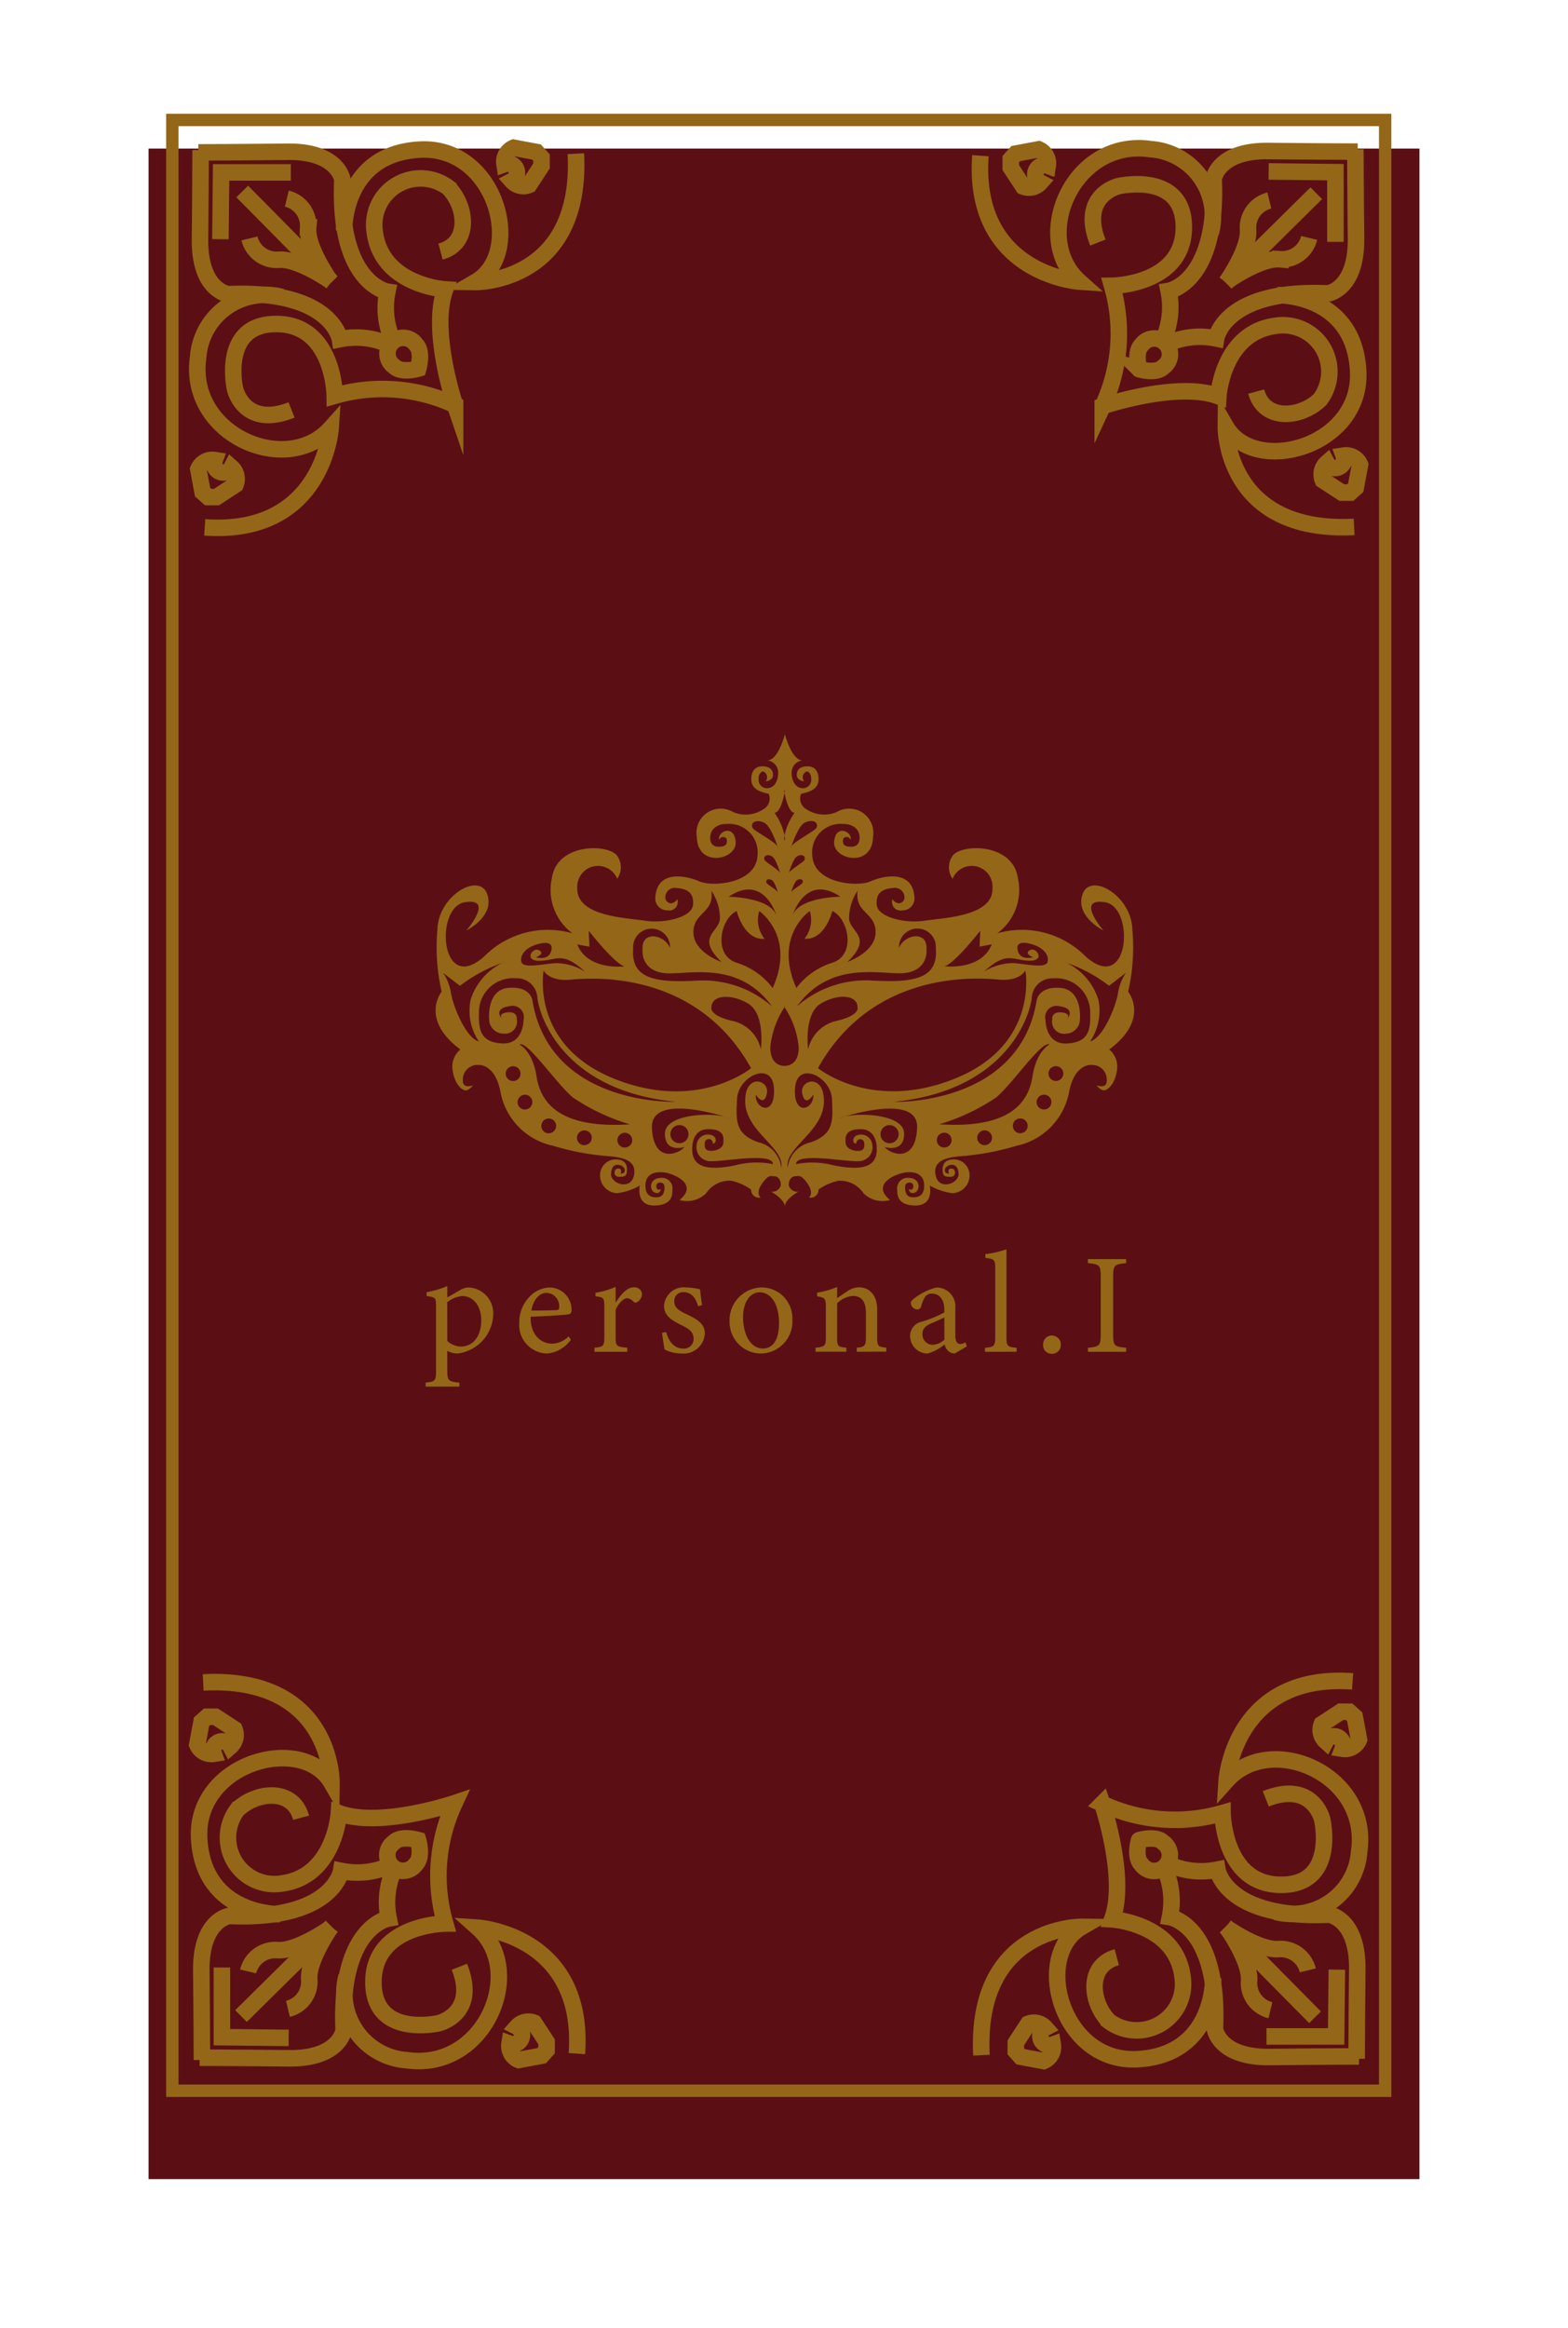 <svg xmlns="http://www.w3.org/2000/svg" xmlns:xlink="http://www.w3.org/1999/xlink" width="95" height="141" viewBox="0 0 95 141">
  <defs>
    <filter id="長方形_1358" x="0" y="0" width="95" height="141" filterUnits="userSpaceOnUse">
      <feOffset dy="3" input="SourceAlpha"/>
      <feGaussianBlur stdDeviation="3" result="blur"/>
      <feFlood flood-opacity="0.161"/>
      <feComposite operator="in" in2="blur"/>
      <feComposite in="SourceGraphic"/>
    </filter>
  </defs>
  <g id="グループ_554" data-name="グループ 554" transform="translate(-140.047 -521.087)">
    <g id="カード裏表紙" transform="translate(149.047 527.087)">
      <g transform="matrix(1, 0, 0, 1, -9, -6)" filter="url(#長方形_1358)">
        <rect id="長方形_1358-2" data-name="長方形 1358" width="77" height="123" transform="translate(9 6)" fill="#5b0f14"/>
      </g>
      <g id="グループ_200" data-name="グループ 200" transform="translate(2.952 95.892)">
        <path id="パス_1492" data-name="パス 1492" d="M24.756,383.788a4.856,4.856,0,0,1-3.22.447s-.487,3.014-6.773,2.727c0,0-1.735.231-1.7,3.325s.037,5.405.037,5.405" transform="translate(-12.82 -372.798)" fill="none" stroke="#936717" stroke-miterlimit="10" stroke-width="1"/>
        <path id="パス_1493" data-name="パス 1493" d="M24.592,384.167a4.855,4.855,0,0,0-.447,3.22s-3.014.487-2.727,6.773c0,0-.231,1.734-3.325,1.7s-5.405-.037-5.405-.037" transform="translate(-12.548 -373.07)" fill="none" stroke="#936717" stroke-miterlimit="10" stroke-width="1"/>
        <path id="パス_1494" data-name="パス 1494" d="M54.739,379.953a.95.95,0,1,1-1.321-1.321c.438-.438,1.454-.132,1.454-.132S55.177,379.515,54.739,379.953Z" transform="translate(-41.493 -368.931)" fill="none" stroke="#936717" stroke-miterlimit="10" stroke-width="1"/>
        <line id="線_26" data-name="線 26" y1="5.423" x2="5.486" transform="translate(2.65 14.808)" fill="none" stroke="#936717" stroke-miterlimit="10" stroke-width="1"/>
        <path id="パス_1495" data-name="パス 1495" d="M28.044,397.667s-2.023,1.435-3.222,1.317a1.693,1.693,0,0,0-1.74,1.293" transform="translate(-20.001 -382.751)" fill="none" stroke="#936717" stroke-miterlimit="10" stroke-width="1"/>
        <path id="パス_1496" data-name="パス 1496" d="M34.228,397.368s-1.435,2.023-1.317,3.222a1.693,1.693,0,0,1-1.294,1.74" transform="translate(-26.124 -382.537)" fill="none" stroke="#936717" stroke-miterlimit="10" stroke-width="1"/>
        <path id="パス_1497" data-name="パス 1497" d="M43.918,400.477a4.066,4.066,0,0,0,3.658,5.079c4.688.675,7.281-5.363,4.3-8.026,0,0,6.513.431,6,7.628" transform="translate(-34.877 -382.652)" fill="none" stroke="#936717" stroke-miterlimit="10" stroke-width="1"/>
        <path id="パス_1498" data-name="パス 1498" d="M17.463,358.991s-4.6.113-4.884-4.545,6.268-6.437,8.018-3.416c0,0,.083-6.476-7.775-6.08" transform="translate(-12.464 -344.931)" fill="none" stroke="#936717" stroke-miterlimit="10" stroke-width="1"/>
        <path id="パス_1499" data-name="パス 1499" d="M23.211,370.572c-.483-1.812-2.7-1.611-3.867-.483A2.812,2.812,0,0,0,22,374.56c3.263-.4,3.5-4.27,3.5-4.27,2.5.927,7.009-.6,7.009-.6a10.39,10.39,0,0,0-.564,7.291s-4.31.04-4.35,3.5,3.948,2.538,3.948,2.538,2.394-.546,1.259-3.42" transform="translate(-16.922 -362.354)" fill="none" stroke="#936717" stroke-miterlimit="10" stroke-width="1"/>
        <path id="パス_1500" data-name="パス 1500" d="M17.47,406.057v4.22l4.046.044" transform="translate(-15.978 -388.768)" fill="none" stroke="#936717" stroke-miterlimit="10" stroke-width="1"/>
        <path id="パス_1501" data-name="パス 1501" d="M80.544,417.721a.918.918,0,0,0-1.037.24.56.56,0,0,1-.453,1.022.919.919,0,0,0,.554.992L81,419.716l.3-.337v-.507Z" transform="translate(-60.136 -397.083)" fill="none" stroke="#936717" stroke-miterlimit="10" stroke-width="1"/>
        <path id="パス_1502" data-name="パス 1502" d="M14.45,353.108a.918.918,0,0,1-.239,1.038.56.56,0,0,0-1.022.453.919.919,0,0,1-.992-.554l.258-1.389.337-.3H13.3Z" transform="translate(-12.197 -350.256)" fill="none" stroke="#936717" stroke-miterlimit="10" stroke-width="1"/>
      </g>
      <g id="グループ_201" data-name="グループ 201" transform="translate(50.443 95.827)">
        <path id="パス_1503" data-name="パス 1503" d="M218.963,383.891a4.855,4.855,0,0,1,.447,3.22s3.014.487,2.727,6.773c0,0,.231,1.734,3.325,1.7s5.405-.037,5.405-.037" transform="translate(-207.973 -372.806)" fill="none" stroke="#936717" stroke-miterlimit="10" stroke-width="1"/>
        <path id="パス_1504" data-name="パス 1504" d="M219.343,383.512a4.854,4.854,0,0,0,3.219.447s.487,3.014,6.773,2.727c0,0,1.734.231,1.7,3.325s-.037,5.405-.037,5.405" transform="translate(-208.245 -372.534)" fill="none" stroke="#936717" stroke-miterlimit="10" stroke-width="1"/>
        <path id="パス_1505" data-name="パス 1505" d="M215.129,378.658a.95.95,0,1,1-1.321,1.321c-.438-.438-.132-1.454-.132-1.454S214.691,378.22,215.129,378.658Z" transform="translate(-204.106 -368.884)" fill="none" stroke="#936717" stroke-miterlimit="10" stroke-width="1"/>
        <line id="線_27" data-name="線 27" x1="5.423" y1="5.486" transform="translate(14.808 14.884)" fill="none" stroke="#936717" stroke-miterlimit="10" stroke-width="1"/>
        <path id="パス_1506" data-name="パス 1506" d="M232.842,397.656s1.435,2.023,1.317,3.222a1.693,1.693,0,0,0,1.293,1.741" transform="translate(-217.926 -382.678)" fill="none" stroke="#936717" stroke-miterlimit="10" stroke-width="1"/>
        <path id="パス_1507" data-name="パス 1507" d="M232.543,397.442s2.023,1.435,3.222,1.317a1.693,1.693,0,0,1,1.74,1.293" transform="translate(-217.712 -382.524)" fill="none" stroke="#936717" stroke-miterlimit="10" stroke-width="1"/>
        <path id="パス_1508" data-name="パス 1508" d="M235.653,358.68a4.066,4.066,0,0,0,5.079-3.658c.675-4.688-5.363-7.281-8.026-4.3,0,0,.43-6.513,7.628-6" transform="translate(-217.828 -344.7)" fill="none" stroke="#936717" stroke-miterlimit="10" stroke-width="1"/>
        <path id="パス_1509" data-name="パス 1509" d="M194.166,400.473s.113,4.6-4.545,4.884-6.437-6.267-3.416-8.018c0,0-6.476-.083-6.08,7.775" transform="translate(-180.106 -382.45)" fill="none" stroke="#936717" stroke-miterlimit="10" stroke-width="1"/>
        <path id="パス_1510" data-name="パス 1510" d="M205.748,378.748c-1.813.484-1.611,2.7-.483,3.867a2.812,2.812,0,0,0,4.471-2.659c-.4-3.263-4.27-3.5-4.27-3.5.927-2.5-.6-7.009-.6-7.009a10.39,10.39,0,0,0,7.291.564s.04,4.31,3.5,4.35,2.538-3.948,2.538-3.948-.546-2.394-3.42-1.259" transform="translate(-197.529 -362.016)" fill="none" stroke="#936717" stroke-miterlimit="10" stroke-width="1"/>
        <path id="パス_1511" data-name="パス 1511" d="M241.233,410.561h4.22l.044-4.046" transform="translate(-223.944 -389.031)" fill="none" stroke="#936717" stroke-miterlimit="10" stroke-width="1"/>
        <path id="パス_1512" data-name="パス 1512" d="M252.9,352.031a.918.918,0,0,0,.239,1.038.56.56,0,0,1,1.022.453.919.919,0,0,0,.992-.554l-.259-1.389-.337-.3h-.507Z" transform="translate(-232.259 -349.418)" fill="none" stroke="#936717" stroke-miterlimit="10" stroke-width="1"/>
        <path id="パス_1513" data-name="パス 1513" d="M188.284,417.947a.918.918,0,0,1,1.037.24.56.56,0,0,0,.453,1.022.919.919,0,0,1-.554.992l-1.388-.259-.3-.337V419.1Z" transform="translate(-185.432 -397.18)" fill="none" stroke="#936717" stroke-miterlimit="10" stroke-width="1"/>
      </g>
      <g id="グループ_202" data-name="グループ 202" transform="translate(50.378 2.982)">
        <path id="パス_1514" data-name="パス 1514" d="M219.067,28.56a4.855,4.855,0,0,1,3.22-.447s.486-3.014,6.773-2.727c0,0,1.734-.231,1.7-3.325s-.037-5.405-.037-5.405" transform="translate(-207.982 -16.594)" fill="none" stroke="#936717" stroke-miterlimit="10" stroke-width="1"/>
        <path id="パス_1515" data-name="パス 1515" d="M218.688,28.724a4.855,4.855,0,0,0,.447-3.22s3.014-.487,2.727-6.773c0,0,.231-1.735,3.325-1.7s5.405.037,5.405.037" transform="translate(-207.71 -16.866)" fill="none" stroke="#936717" stroke-miterlimit="10" stroke-width="1"/>
        <path id="パス_1516" data-name="パス 1516" d="M213.834,57.688a.95.95,0,1,1,1.321,1.321c-.438.438-1.453.132-1.453.132S213.4,58.126,213.834,57.688Z" transform="translate(-204.06 -45.755)" fill="none" stroke="#936717" stroke-miterlimit="10" stroke-width="1"/>
        <line id="線_28" data-name="線 28" x1="5.486" y2="5.423" transform="translate(14.884 2.724)" fill="none" stroke="#936717" stroke-miterlimit="10" stroke-width="1"/>
        <path id="パス_1517" data-name="パス 1517" d="M232.832,38.247s2.022-1.435,3.222-1.317a1.693,1.693,0,0,0,1.74-1.293" transform="translate(-217.854 -30.207)" fill="none" stroke="#936717" stroke-miterlimit="10" stroke-width="1"/>
        <path id="パス_1518" data-name="パス 1518" d="M232.617,32.576s1.435-2.023,1.317-3.222a1.693,1.693,0,0,1,1.293-1.74" transform="translate(-217.7 -24.451)" fill="none" stroke="#936717" stroke-miterlimit="10" stroke-width="1"/>
        <path id="パス_1519" data-name="パス 1519" d="M193.856,21.571a4.066,4.066,0,0,0-3.658-5.079c-4.688-.675-7.281,5.363-4.3,8.026,0,0-6.512-.43-6-7.628" transform="translate(-179.876 -16.44)" fill="none" stroke="#936717" stroke-miterlimit="10" stroke-width="1"/>
        <path id="パス_1520" data-name="パス 1520" d="M235.649,47.893s4.6-.113,4.884,4.545-6.267,6.437-8.018,3.416c0,0-.083,6.476,7.775,6.08" transform="translate(-217.626 -38.997)" fill="none" stroke="#936717" stroke-miterlimit="10" stroke-width="1"/>
        <path id="パス_1521" data-name="パス 1521" d="M213.924,36.7c.483,1.813,2.7,1.611,3.867.483a2.811,2.811,0,0,0-2.658-4.471c-3.263.4-3.5,4.27-3.5,4.27-2.5-.927-7.009.6-7.009.6a10.388,10.388,0,0,0,.564-7.291s4.31-.04,4.35-3.5-3.948-2.538-3.948-2.538-2.394.545-1.259,3.42" transform="translate(-197.192 -21.962)" fill="none" stroke="#936717" stroke-miterlimit="10" stroke-width="1"/>
        <path id="パス_1522" data-name="パス 1522" d="M245.737,25.666v-4.22l-4.046-.044" transform="translate(-224.207 -19.999)" fill="none" stroke="#936717" stroke-miterlimit="10" stroke-width="1"/>
        <path id="パス_1523" data-name="パス 1523" d="M187.207,18.92a.918.918,0,0,0,1.037-.24.56.56,0,0,1,.453-1.022.919.919,0,0,0-.554-.992l-1.389.259-.3.337v.507Z" transform="translate(-184.594 -16.603)" fill="none" stroke="#936717" stroke-miterlimit="10" stroke-width="1"/>
        <path id="パス_1524" data-name="パス 1524" d="M253.123,83.711a.918.918,0,0,1,.24-1.037.56.56,0,0,0,1.022-.453.919.919,0,0,1,.992.554l-.258,1.389-.337.3h-.507Z" transform="translate(-232.356 -63.607)" fill="none" stroke="#936717" stroke-miterlimit="10" stroke-width="1"/>
      </g>
      <g id="グループ_203" data-name="グループ 203" transform="translate(2.952 2.95)">
        <path id="パス_1525" data-name="パス 1525" d="M24.316,28.884a4.855,4.855,0,0,1-.447-3.22s-3.014-.487-2.727-6.773c0,0-.231-1.734-3.325-1.7s-5.405.037-5.405.037" transform="translate(-12.35 -16.948)" fill="none" stroke="#936717" stroke-miterlimit="10" stroke-width="1"/>
        <path id="パス_1526" data-name="パス 1526" d="M24.48,28.72a4.855,4.855,0,0,0-3.22-.447s-.487-3.014-6.773-2.727c0,0-1.734-.231-1.7-3.325s.037-5.405.037-5.405" transform="translate(-12.622 -16.676)" fill="none" stroke="#936717" stroke-miterlimit="10" stroke-width="1"/>
        <path id="パス_1527" data-name="パス 1527" d="M53.444,58.867a.95.95,0,1,1,1.322-1.321C55.2,57.984,54.9,59,54.9,59S53.882,59.306,53.444,58.867Z" transform="translate(-41.511 -45.621)" fill="none" stroke="#936717" stroke-miterlimit="10" stroke-width="1"/>
        <line id="線_29" data-name="線 29" x2="5.423" y2="5.486" transform="translate(2.724 2.65)" fill="none" stroke="#936717" stroke-miterlimit="10" stroke-width="1"/>
        <path id="パス_1528" data-name="パス 1528" d="M34,32.172s-1.435-2.023-1.317-3.222a1.693,1.693,0,0,0-1.294-1.74" transform="translate(-25.963 -24.129)" fill="none" stroke="#936717" stroke-miterlimit="10" stroke-width="1"/>
        <path id="パス_1529" data-name="パス 1529" d="M28.332,38.356s-2.023-1.435-3.222-1.317a1.693,1.693,0,0,1-1.74-1.294" transform="translate(-20.207 -30.252)" fill="none" stroke="#936717" stroke-miterlimit="10" stroke-width="1"/>
        <path id="パス_1530" data-name="パス 1530" d="M17.328,48.046A4.067,4.067,0,0,0,12.249,51.7c-.675,4.688,5.363,7.281,8.027,4.3,0,0-.431,6.513-7.628,6" transform="translate(-12.196 -39.005)" fill="none" stroke="#936717" stroke-miterlimit="10" stroke-width="1"/>
        <path id="パス_1531" data-name="パス 1531" d="M43.649,21.591s-.113-4.6,4.546-4.884,6.437,6.268,3.416,8.018c0,0,6.476.083,6.08-7.775" transform="translate(-34.753 -16.592)" fill="none" stroke="#936717" stroke-miterlimit="10" stroke-width="1"/>
        <path id="パス_1532" data-name="パス 1532" d="M32.456,27.339c1.813-.483,1.611-2.7.483-3.867a2.811,2.811,0,0,0-4.471,2.659c.4,3.263,4.27,3.5,4.27,3.5-.926,2.5.6,7.009.6,7.009a10.39,10.39,0,0,0-7.291-.564s-.04-4.31-3.5-4.35-2.538,3.948-2.538,3.948.545,2.394,3.42,1.259" transform="translate(-17.718 -21.05)" fill="none" stroke="#936717" stroke-miterlimit="10" stroke-width="1"/>
        <path id="パス_1533" data-name="パス 1533" d="M21.422,21.6H17.2l-.044,4.046" transform="translate(-15.755 -20.106)" fill="none" stroke="#936717" stroke-miterlimit="10" stroke-width="1"/>
        <path id="パス_1534" data-name="パス 1534" d="M14.676,84.672a.918.918,0,0,0-.24-1.037.56.56,0,0,1-1.022-.453.919.919,0,0,0-.992.554l.259,1.389.337.3h.507Z" transform="translate(-12.359 -64.264)" fill="none" stroke="#936717" stroke-miterlimit="10" stroke-width="1"/>
        <path id="パス_1535" data-name="パス 1535" d="M79.467,18.578a.918.918,0,0,1-1.037-.24.56.56,0,0,0-.453-1.022.919.919,0,0,1,.554-.992l1.389.259.3.337v.507Z" transform="translate(-59.363 -16.325)" fill="none" stroke="#936717" stroke-miterlimit="10" stroke-width="1"/>
      </g>
      <rect id="長方形_1359" data-name="長方形 1359" width="73.481" height="119.382" transform="translate(1.441 1.266)" fill="none" stroke="#936717" stroke-miterlimit="10" stroke-width="0.75"/>
      <g id="グループ_205" data-name="グループ 205" transform="translate(16.787 38.467)">
        <path id="パス_1536" data-name="パス 1536" d="M105.213,157.505a12.075,12.075,0,0,0,.256-3.765c-.051-2.061-2.538-3.492-3.015-2.146s1.261,2.2,1.261,2.2-1.735-2,.1-1.707,1.487,5.678-1.19,3.272a5.42,5.42,0,0,0-5.34-1.39,3.262,3.262,0,0,0,1.25-3.334c-.306-2.209-3.6-2.1-4-1.292a1.2,1.2,0,0,0,.042,1.32,1.257,1.257,0,0,1,2.417.555c.07,1.723-2.917,1.806-4.112,1.987s-2.831-.21-2.9-.959.376-.981,1-1.021a.576.576,0,0,1,.681.561.357.357,0,0,1-.3.361c-.247.033-.427-.24-.427-.24a.516.516,0,0,0,.608.668.714.714,0,0,0,.724-.757c-.086-1.741-1.9-1.338-2.676-.993s-3.416.136-3.513-1.547a1.73,1.73,0,0,1,1.862-1.936c.564,0,.964.278,1,.768s-.27.613-.466.613-.524.007-.541-.3.166-.286.273-.286.187.161.187.161c.137-.474-.9-.977-.993.121s2.309,1.612,2.353-.289a1.466,1.466,0,0,0-2.19-1.511,1.942,1.942,0,0,1-1.836-.162.736.736,0,0,1-.329-.937c.414-.1,1.028-.227,1.054-.843s-.327-.824-.648-.824-.639.093-.666.482.444.427.444.427a.383.383,0,0,1,.159-.6c.1,0,.285.142.268.487a.5.5,0,0,1-.517.531c-.276-.005-.64-.214-.669-.91a.749.749,0,0,1,.669-.778c-.673.012-1.075-1.586-1.075-1.586s-.4,1.6-1.075,1.586a.749.749,0,0,1,.669.778c-.03.7-.393.905-.669.91a.5.5,0,0,1-.517-.531c-.016-.345.164-.487.268-.487a.383.383,0,0,1,.159.6s.471-.038.443-.427-.345-.482-.666-.482-.673.208-.648.824.64.742,1.054.843a.736.736,0,0,1-.33.937,1.942,1.942,0,0,1-1.836.162,1.466,1.466,0,0,0-2.189,1.511c.043,1.9,2.45,1.387,2.353.289s-1.13-.6-.994-.121c0,0,.081-.161.188-.161s.29-.021.273.286-.345.3-.541.3-.507-.123-.466-.613.441-.768,1-.768a1.73,1.73,0,0,1,1.862,1.936c-.1,1.683-2.736,1.892-3.513,1.547s-2.59-.748-2.676.993a.715.715,0,0,0,.724.757.516.516,0,0,0,.608-.668s-.18.274-.428.24a.357.357,0,0,1-.3-.361.575.575,0,0,1,.681-.561c.621.04,1.068.271,1,1.021s-1.707,1.14-2.9.959-4.181-.264-4.112-1.987a1.257,1.257,0,0,1,2.417-.555,1.2,1.2,0,0,0,.042-1.32c-.4-.806-3.695-.917-4,1.292a3.261,3.261,0,0,0,1.25,3.334,5.42,5.42,0,0,0-5.34,1.39c-2.677,2.406-3.028-2.974-1.19-3.272s.1,1.707.1,1.707,1.737-.852,1.261-2.2-2.964.085-3.015,2.146a12.094,12.094,0,0,0,.256,3.765s-1.349,1.646,1.132,3.5a1.364,1.364,0,0,0-.466,1.275c.126.837.562,1.192.78,1.2s.454-.3.454-.3-.615.229-.615-.266a.888.888,0,0,1,.93-.972s.989-.109,1.338,1.571a4.1,4.1,0,0,0,3.2,3.325,15.376,15.376,0,0,0,3.15.612c.77.07,1.937.128,1.756,1.147s-1.505.509-1.392-.113c0,0,.02-.509.393-.493s.441.276.436.314.011.239-.255.212c0,0,.138-.292-.143-.3s-.324.494.032.5.489-.027.5-.409-.169-.676-.8-.64a.964.964,0,0,0-.822,1.1,1.068,1.068,0,0,0,1.022.94,3.527,3.527,0,0,0,1.379-.466s-.283,1.214.867,1.214,1.1-.739,1.1-.922a.637.637,0,0,0-.712-.749c-.73.018-.715.852-.254.914,0,0,.228.052.269-.243,0,0-.184.13-.253-.064s.049-.318.159-.318c0,0,.354-.078.318.354s-.228.543-.549.531-.636-.163-.607-.765.492-.8,1.082-.748,2.187.708.983,1.676a1.649,1.649,0,0,0,1.605-.4,1.7,1.7,0,0,1,1.55-.763,3.429,3.429,0,0,1,1.18.527.478.478,0,0,0,.574.488s-.322-.252.087-.842.567-.448.748-.448.41.175.391.551a.516.516,0,0,1-.6.376s.843.453.843.916c0-.463.843-.916.843-.916a.516.516,0,0,1-.6-.376c-.02-.376.21-.551.391-.551s.339-.143.748.448.087.842.087.842a.478.478,0,0,0,.574-.488,3.426,3.426,0,0,1,1.18-.527,1.7,1.7,0,0,1,1.55.763,1.649,1.649,0,0,0,1.605.4c-1.2-.968.393-1.621.984-1.676s1.053.147,1.082.748-.286.753-.607.765-.514-.1-.549-.531.318-.354.318-.354c.111,0,.229.124.159.318s-.253.064-.253.064c.042.295.269.243.269.243.461-.062.476-.9-.254-.914a.637.637,0,0,0-.712.749c0,.183-.046.922,1.1.922s.867-1.214.867-1.214a3.525,3.525,0,0,0,1.379.466,1.068,1.068,0,0,0,1.022-.94.964.964,0,0,0-.822-1.1c-.63-.036-.809.257-.8.64s.144.415.5.409.314-.511.032-.5-.144.3-.144.3c-.266.027-.25-.175-.255-.212s.064-.3.436-.314.393.493.393.493c.113.622-1.211,1.132-1.392.113s.986-1.077,1.756-1.147a15.376,15.376,0,0,0,3.15-.612,4.1,4.1,0,0,0,3.2-3.325c.35-1.68,1.338-1.571,1.338-1.571a.888.888,0,0,1,.93.972c0,.495-.615.266-.615.266s.236.307.454.3.653-.367.78-1.2a1.364,1.364,0,0,0-.466-1.275C106.563,159.151,105.213,157.505,105.213,157.505Zm-6.005-1.878c1.03.029.446-.858.057-.638s.189.426.189.426-.812.255-.941-.455.967-.322,1.212-.2.69.425.619.9-1.243.168-2.106.111a3.423,3.423,0,0,0-1.76.517C97.867,155.026,98.178,155.6,99.208,155.627Zm-1.825,1.145c1.276.118,1.607-.553,1.607-.553s.834,4.48-4.245,6.54-8.323-.625-8.323-.625C89.761,156.151,96.107,156.654,97.383,156.772Zm-11.557,4.215s-.288-2.148.784-2.774,2.218-.5,2.209.246c0,0,.169.479-1.29.818A2.263,2.263,0,0,0,85.827,160.987Zm10.43-7.179-.045.965.74-.135c-.651,1.615-2.871,1.323-2.871,1.323C94.664,155.85,96.256,153.808,96.256,153.808Zm-4.981,2.581c1.587.033,1.719-1.029,1.719-1.281s.1-.908-.613-.963a1.176,1.176,0,0,0-1.051.7,1.119,1.119,0,1,1,2.233.049c.153,1.889-1.452,2.083-4.03,1.926a6.335,6.335,0,0,0-4.389,1.577C87.025,155.807,89.687,156.356,91.275,156.389Zm-2.966-3.268a2.968,2.968,0,0,1,.517-1.735c-.194,1.371,1.086,1.289,1.086,2.511s-1.7,1.8-1.7,1.8C89.757,154.2,88.424,153.931,88.309,153.122Zm-1.019,2.628a4.361,4.361,0,0,0-2.177,1.531c-1.414-3.147.812-4.663.812-4.663a1.825,1.825,0,0,1-.32,1.68c1.254.1,1.685-1.68,1.685-1.68C88.269,153.065,88.754,155.284,87.29,155.749Zm-2.633-5.439-.017.059a.1.1,0,0,1,.017-.059c.06-.2.272-.862.491-1,.258-.162.559-.055.455.213C85.552,149.656,84.777,150.091,84.657,150.31Zm.831.593c-.037.1-.6.414-.692.574-.008.026-.012.043-.012.043a.076.076,0,0,1,.012-.043c.044-.146.2-.63.359-.73C85.343,150.63,85.564,150.707,85.488,150.9Zm2.292.847s-2.478.016-2.891,1.123C84.889,152.874,85.649,150.313,87.78,151.75Zm-2.18-4.475c.414-.231.9-.079.73.3-.081.185-1.3.8-1.515,1.113l-.031.092a.139.139,0,0,1,.031-.092C84.915,148.4,85.252,147.47,85.6,147.276Zm-1.206-1.816c-.016-.085-.024-.14-.024-.14h.049s-.008.055-.024.14c.064.338.258,1.181.607,1.215a3.661,3.661,0,0,0-.607,1.36,1.7,1.7,0,0,1,.024.277H84.37a1.725,1.725,0,0,1,.024-.277,3.656,3.656,0,0,0-.607-1.36C84.136,146.641,84.33,145.8,84.394,145.46Zm-1.209,4.066c-.1-.269.2-.375.455-.213.219.137.431.8.491,1a.1.1,0,0,1,.017.059l-.017-.059C84.011,150.091,83.236,149.656,83.185,149.525Zm.819,2s0-.017-.012-.043c-.087-.16-.654-.479-.691-.574-.076-.2.144-.274.333-.156.16.1.315.585.359.73A.076.076,0,0,1,84,151.521Zm-1.546-3.941c-.167-.384.316-.536.73-.3.347.194.685,1.123.785,1.417a.137.137,0,0,1,.031.092s-.011-.036-.031-.092C83.762,148.377,82.539,147.765,82.458,147.58Zm1.441,5.294c-.413-1.107-2.891-1.123-2.891-1.123C83.139,150.313,83.9,152.874,83.9,152.874Zm-2.4-.257s.431,1.783,1.685,1.68a1.825,1.825,0,0,1-.32-1.68s2.227,1.517.812,4.663a4.361,4.361,0,0,0-2.177-1.531C80.034,155.284,80.519,153.065,81.5,152.617Zm-1.536-1.23a2.968,2.968,0,0,1,.517,1.735c-.116.809-1.448,1.074.094,2.578,0,0-1.7-.578-1.7-1.8S80.156,152.758,79.962,151.387ZM75.225,154.9a1.119,1.119,0,1,1,2.233-.049,1.176,1.176,0,0,0-1.051-.7c-.711.055-.613.712-.613.963s.131,1.314,1.719,1.281,4.25-.582,6.131,2.009a6.335,6.335,0,0,0-4.389-1.577C76.678,156.978,75.072,156.784,75.225,154.9Zm6.033,4.381c-1.459-.339-1.29-.818-1.29-.818-.009-.744,1.137-.872,2.209-.246s.784,2.774.784,2.774A2.263,2.263,0,0,0,81.258,159.276Zm1.108,2.858s-3.244,2.685-8.322.625-4.245-6.54-4.245-6.54.331.671,1.606.553S79.027,156.151,82.366,162.134Zm-9.789-7.361-.045-.965s1.592,2.041,2.176,2.154c0,0-2.221.292-2.871-1.323Zm-3.514-.012c.245-.123,1.341-.509,1.212.2s-.941.455-.941.455.579-.207.189-.426-.974.667.057.638,1.34-.6,2.731.658a3.424,3.424,0,0,0-1.76-.517c-.864.056-2.036.359-2.107-.111S68.818,154.883,69.063,154.761Zm-4.878,2.815a2.991,2.991,0,0,0-.477-1.218l1.023.786a9.155,9.155,0,0,1,2.549-1.382,1.186,1.186,0,0,1,.2-.08l-.2.08a3.755,3.755,0,0,0-1.9,2.215,3.3,3.3,0,0,0,.5,2.539C65.059,160.3,64.29,158.291,64.185,157.576Zm3.316,4.887a.449.449,0,1,1,.449.449A.449.449,0,0,1,67.5,162.463Zm1.169,2.177a.449.449,0,1,1,.449-.449A.449.449,0,0,1,68.669,164.639Zm1.44,1.44a.449.449,0,1,1,.449-.449A.449.449,0,0,1,70.109,166.079Zm2.159.72a.449.449,0,1,1,.449-.449A.449.449,0,0,1,72.269,166.8Zm-2.9-4.175c-.242-1.556-1.032-1.925-1.032-1.925.451-.272,2.177,2.3,3.225,3.2a12.474,12.474,0,0,0,3.462,1.632C70.7,165.824,69.609,164.18,69.367,162.624Zm5.349,4.319a.449.449,0,1,1,.449-.449A.449.449,0,0,1,74.716,166.943ZM69.131,158.1s-.044-.929-1.431-.83-1.2,1.925-1.2,1.925a.868.868,0,0,0,.864.849.724.724,0,0,0,.811-.849s.081-.5-.556-.439-.342.41-.342.41-.576-.641.449-.781a.688.688,0,0,1,.856.837s.009,1.487-1.3,1.416-1.427-.836-1.4-1.826a2.064,2.064,0,0,1,2.234-2.121,1.237,1.237,0,0,1,1.3,1.118c.1,1.162,1.55,5.692,8.392,6.364C77.8,164.176,70.229,164.452,69.131,158.1Zm7.23,7.665c-.088-1.885,3.3-1.027,4.39-.7a1.819,1.819,0,0,1,.333.1s-.125-.042-.333-.1c-1.132-.256-3.573-.075-3.6,1.014-.032,1.214,1.168.838,1.168.838C78.084,167.28,76.466,168.01,76.362,165.766Zm1.667.918a.549.549,0,1,1,.55-.549A.549.549,0,0,1,78.029,166.684Zm3.341,1.35c-1.664.32-2.656.126-2.56-1.142,0,0,0-1.055.954-1.061s.963.469.925.841-.52.475-.726.475-.449-.032-.4-.456a.242.242,0,1,1,.481.019s.2.007.18-.231-.27-.337-.539-.316a.678.678,0,0,0-.617.663.841.841,0,0,0,.893.944c.777.032,3.731-.547,3.732.179A5.031,5.031,0,0,0,81.37,168.034Zm2.832.136a1.79,1.79,0,0,0-1.392-1.543c-1.392-.486-1.368-1.275-1.289-2.643s2.144-2.335,2.236-.612-1.166,1.258-1.1.365c0,0,.473.8.666-.057s-1.359-1.264-1.309.522S84.412,166.966,84.2,168.17ZM84.394,162c-.138,0-.874-.035-.859-1.137a5.25,5.25,0,0,1,.859-2.413.213.213,0,0,1-.024-.051h.049a.214.214,0,0,1-.024.051,5.253,5.253,0,0,1,.859,2.413C85.268,161.963,84.532,162,84.394,162Zm.192,6.172c-.21-1.2,2.144-2.18,2.194-3.967s-1.5-1.384-1.31-.522.666.057.666.057c.061.893-1.2,1.359-1.105-.365s2.157-.756,2.236.612.1,2.156-1.289,2.643A1.79,1.79,0,0,0,84.586,168.17Zm2.832-.136a5.031,5.031,0,0,0-2.325-.085c0-.726,2.955-.147,3.732-.179a.841.841,0,0,0,.893-.944.678.678,0,0,0-.617-.663c-.27-.021-.52.078-.539.316s.18.231.18.231a.242.242,0,1,1,.482-.019c.051.424-.193.456-.4.456s-.687-.1-.726-.475-.025-.848.925-.841.954,1.061.954,1.061C90.074,168.161,89.082,168.354,87.418,168.034Zm2.792-1.9a.549.549,0,1,1,.549.549A.549.549,0,0,1,90.209,166.135Zm.26.78s1.2.376,1.168-.838c-.028-1.089-2.469-1.27-3.6-1.014-.208.062-.333.1-.333.1a1.822,1.822,0,0,1,.333-.1c1.089-.323,4.478-1.18,4.39.7C92.322,168.01,90.7,167.28,90.469,166.914Zm3.6.029a.449.449,0,1,1,.449-.449A.449.449,0,0,1,94.072,166.943Zm2.448-.144a.449.449,0,1,1,.449-.449A.449.449,0,0,1,96.519,166.8Zm2.16-.72a.449.449,0,1,1,.449-.449A.449.449,0,0,1,98.679,166.079Zm-4.913-.545a12.478,12.478,0,0,0,3.462-1.632c1.048-.9,2.773-3.475,3.225-3.2,0,0-.79.369-1.032,1.925S98.093,165.824,93.766,165.534Zm6.352-.895a.449.449,0,1,1,.449-.449A.449.449,0,0,1,100.119,164.639Zm.72-1.728a.449.449,0,1,1,.449-.449A.449.449,0,0,1,100.838,162.912Zm.676-2.271c-1.314.071-1.305-1.416-1.305-1.416a.688.688,0,0,1,.856-.837c1.025.14.449.781.449.781s.295-.354-.342-.41-.556.439-.556.439a.724.724,0,0,0,.811.849.868.868,0,0,0,.864-.849s.184-1.826-1.2-1.925-1.431.83-1.431.83c-1.1,6.35-8.671,6.074-8.671,6.074,6.843-.671,8.293-5.2,8.392-6.364a1.237,1.237,0,0,1,1.3-1.118,2.064,2.064,0,0,1,2.234,2.121C102.942,159.806,102.829,160.57,101.515,160.641Zm1.394-.125a3.3,3.3,0,0,0,.5-2.539,3.754,3.754,0,0,0-1.9-2.215l-.2-.08a1.166,1.166,0,0,1,.2.08,9.155,9.155,0,0,1,2.549,1.382l1.023-.786a2.989,2.989,0,0,0-.477,1.218C104.5,158.291,103.729,160.3,102.908,160.516Z" transform="translate(-62.65 -141.9)" fill="#936717"/>
        <g id="グループ_204" data-name="グループ 204" transform="translate(0 31.206)">
          <path id="パス_1537" data-name="パス 1537" d="M61.17,260.482a5.617,5.617,0,0,0,1.253-.372v.691c.026-.017.717-.415.751-.432a1.222,1.222,0,0,1,.5-.173,1.559,1.559,0,0,1,1.529,1.65,2.451,2.451,0,0,1-2.168,2.35,1.429,1.429,0,0,1-.613-.155v1.166c0,.639.069.691.734.752v.242H61.109v-.242c.562-.061.631-.1.631-.683v-3.931c0-.519-.017-.553-.57-.631Zm1.253,2.955a1.251,1.251,0,0,0,.821.337c.751,0,1.235-.631,1.235-1.6,0-.933-.544-1.46-1.158-1.46a1.727,1.727,0,0,0-.9.371Z" transform="translate(-61.109 -257.881)" fill="#936717"/>
          <path id="パス_1538" data-name="パス 1538" d="M84.3,263.578a1.968,1.968,0,0,1-1.434.838,1.725,1.725,0,0,1-1.693-1.857,2.22,2.22,0,0,1,.561-1.512,1.773,1.773,0,0,1,1.287-.63,1.348,1.348,0,0,1,1.322,1.339c-.008.173-.035.251-.173.285-.173.035-1.279.112-2.307.147-.026,1.158.682,1.633,1.3,1.633a1.462,1.462,0,0,0,1-.441Zm-1.486-2.834c-.4,0-.786.372-.907,1.071.484,0,.968,0,1.478-.026.156,0,.207-.043.207-.173A.8.8,0,0,0,82.817,260.744Z" transform="translate(-75.5 -258.101)" fill="#936717"/>
          <path id="パス_1539" data-name="パス 1539" d="M99.258,264.246H97.271V264c.544-.052.6-.1.6-.657v-1.8c0-.57-.035-.6-.536-.657v-.216a4.783,4.783,0,0,0,1.218-.354v.95c.3-.449.665-.924,1.1-.924a.446.446,0,0,1,.5.415.58.58,0,0,1-.294.475.171.171,0,0,1-.225-.017.546.546,0,0,0-.389-.216c-.182,0-.5.268-.691.709v1.624c0,.57.043.613.709.666Z" transform="translate(-87.043 -258.035)" fill="#936717"/>
          <path id="パス_1540" data-name="パス 1540" d="M113.934,261.548c-.156-.5-.38-.847-.907-.847a.524.524,0,0,0-.536.561c0,.372.251.544.734.769.743.354,1.115.613,1.115,1.184a1.286,1.286,0,0,1-1.409,1.2,2.257,2.257,0,0,1-1.028-.242c-.043-.251-.121-.726-.156-1.011l.251-.043c.156.553.458,1,1.063,1a.576.576,0,0,0,.6-.587c0-.389-.233-.587-.691-.812-.6-.294-1.1-.57-1.1-1.192a1.2,1.2,0,0,1,1.348-1.114,4.442,4.442,0,0,1,.83.112c.026.207.086.752.13.959Z" transform="translate(-97.425 -258.101)" fill="#936717"/>
          <path id="パス_1541" data-name="パス 1541" d="M128.142,260.416a1.858,1.858,0,0,1,1.883,1.935,1.936,1.936,0,0,1-1.883,2.065,1.9,1.9,0,0,1-1.918-1.926A1.979,1.979,0,0,1,128.142,260.416Zm-.1.294c-.527,0-1,.51-1,1.512,0,1.1.484,1.892,1.192,1.892.536,0,.985-.389.985-1.572C129.213,261.53,128.8,260.71,128.038,260.71Z" transform="translate(-107.807 -258.101)" fill="#936717"/>
          <path id="パス_1542" data-name="パス 1542" d="M147.138,264.246V264c.5-.052.553-.113.553-.7v-1.425c0-.6-.216-1.011-.786-1.011a1.509,1.509,0,0,0-.959.449v2.021c0,.6.052.613.561.666v.242h-1.866V264c.57-.061.622-.1.622-.666v-1.78c0-.561-.061-.587-.527-.665v-.225a4.9,4.9,0,0,0,1.21-.346v.682c.173-.121.363-.251.587-.4a1.325,1.325,0,0,1,.717-.259c.691,0,1.123.51,1.123,1.348v1.641c0,.588.052.613.553.666v.242Z" transform="translate(-121.015 -258.035)" fill="#936717"/>
          <path id="パス_1543" data-name="パス 1543" d="M167.595,264.416a.632.632,0,0,1-.406-.164.81.81,0,0,1-.207-.389,2.716,2.716,0,0,1-1.037.553,1.059,1.059,0,0,1-1.054-1.063.879.879,0,0,1,.708-.864,6.813,6.813,0,0,0,1.365-.562v-.173c0-.613-.311-.968-.76-.968a.5.5,0,0,0-.406.2,1.853,1.853,0,0,0-.233.561.24.24,0,0,1-.251.2.415.415,0,0,1-.38-.38c0-.121.112-.225.285-.346a3.624,3.624,0,0,1,1.244-.6,1.135,1.135,0,0,1,1.166,1.235v1.667c0,.4.147.518.3.518a.687.687,0,0,0,.311-.1l.087.242Zm-.63-2.186c-.19.1-.6.277-.8.363-.328.147-.527.311-.527.631a.628.628,0,0,0,.622.665,1.148,1.148,0,0,0,.709-.311Z" transform="translate(-135.537 -258.101)" fill="#936717"/>
          <path id="パス_1544" data-name="パス 1544" d="M180.926,258.442V258.2c.553-.052.622-.1.622-.665V253.4c0-.527-.043-.579-.6-.648v-.225a6.133,6.133,0,0,0,1.279-.294v5.3c0,.57.052.613.613.665v.242Z" transform="translate(-147.037 -252.23)" fill="#936717"/>
          <path id="パス_1545" data-name="パス 1545" d="M193.914,271.815a.515.515,0,0,1-.527-.553.525.525,0,0,1,.527-.553.539.539,0,0,1,.544.553A.529.529,0,0,1,193.914,271.815Z" transform="translate(-155.974 -265.482)" fill="#936717"/>
          <path id="パス_1546" data-name="パス 1546" d="M202.977,259.953v-.242c.708-.078.777-.113.777-.847v-3.43c0-.743-.069-.778-.777-.855v-.242h2.315v.242c-.717.078-.786.112-.786.855v3.43c0,.743.069.769.786.847v.242Z" transform="translate(-162.851 -253.741)" fill="#936717"/>
        </g>
      </g>
    </g>
  </g>
</svg>
